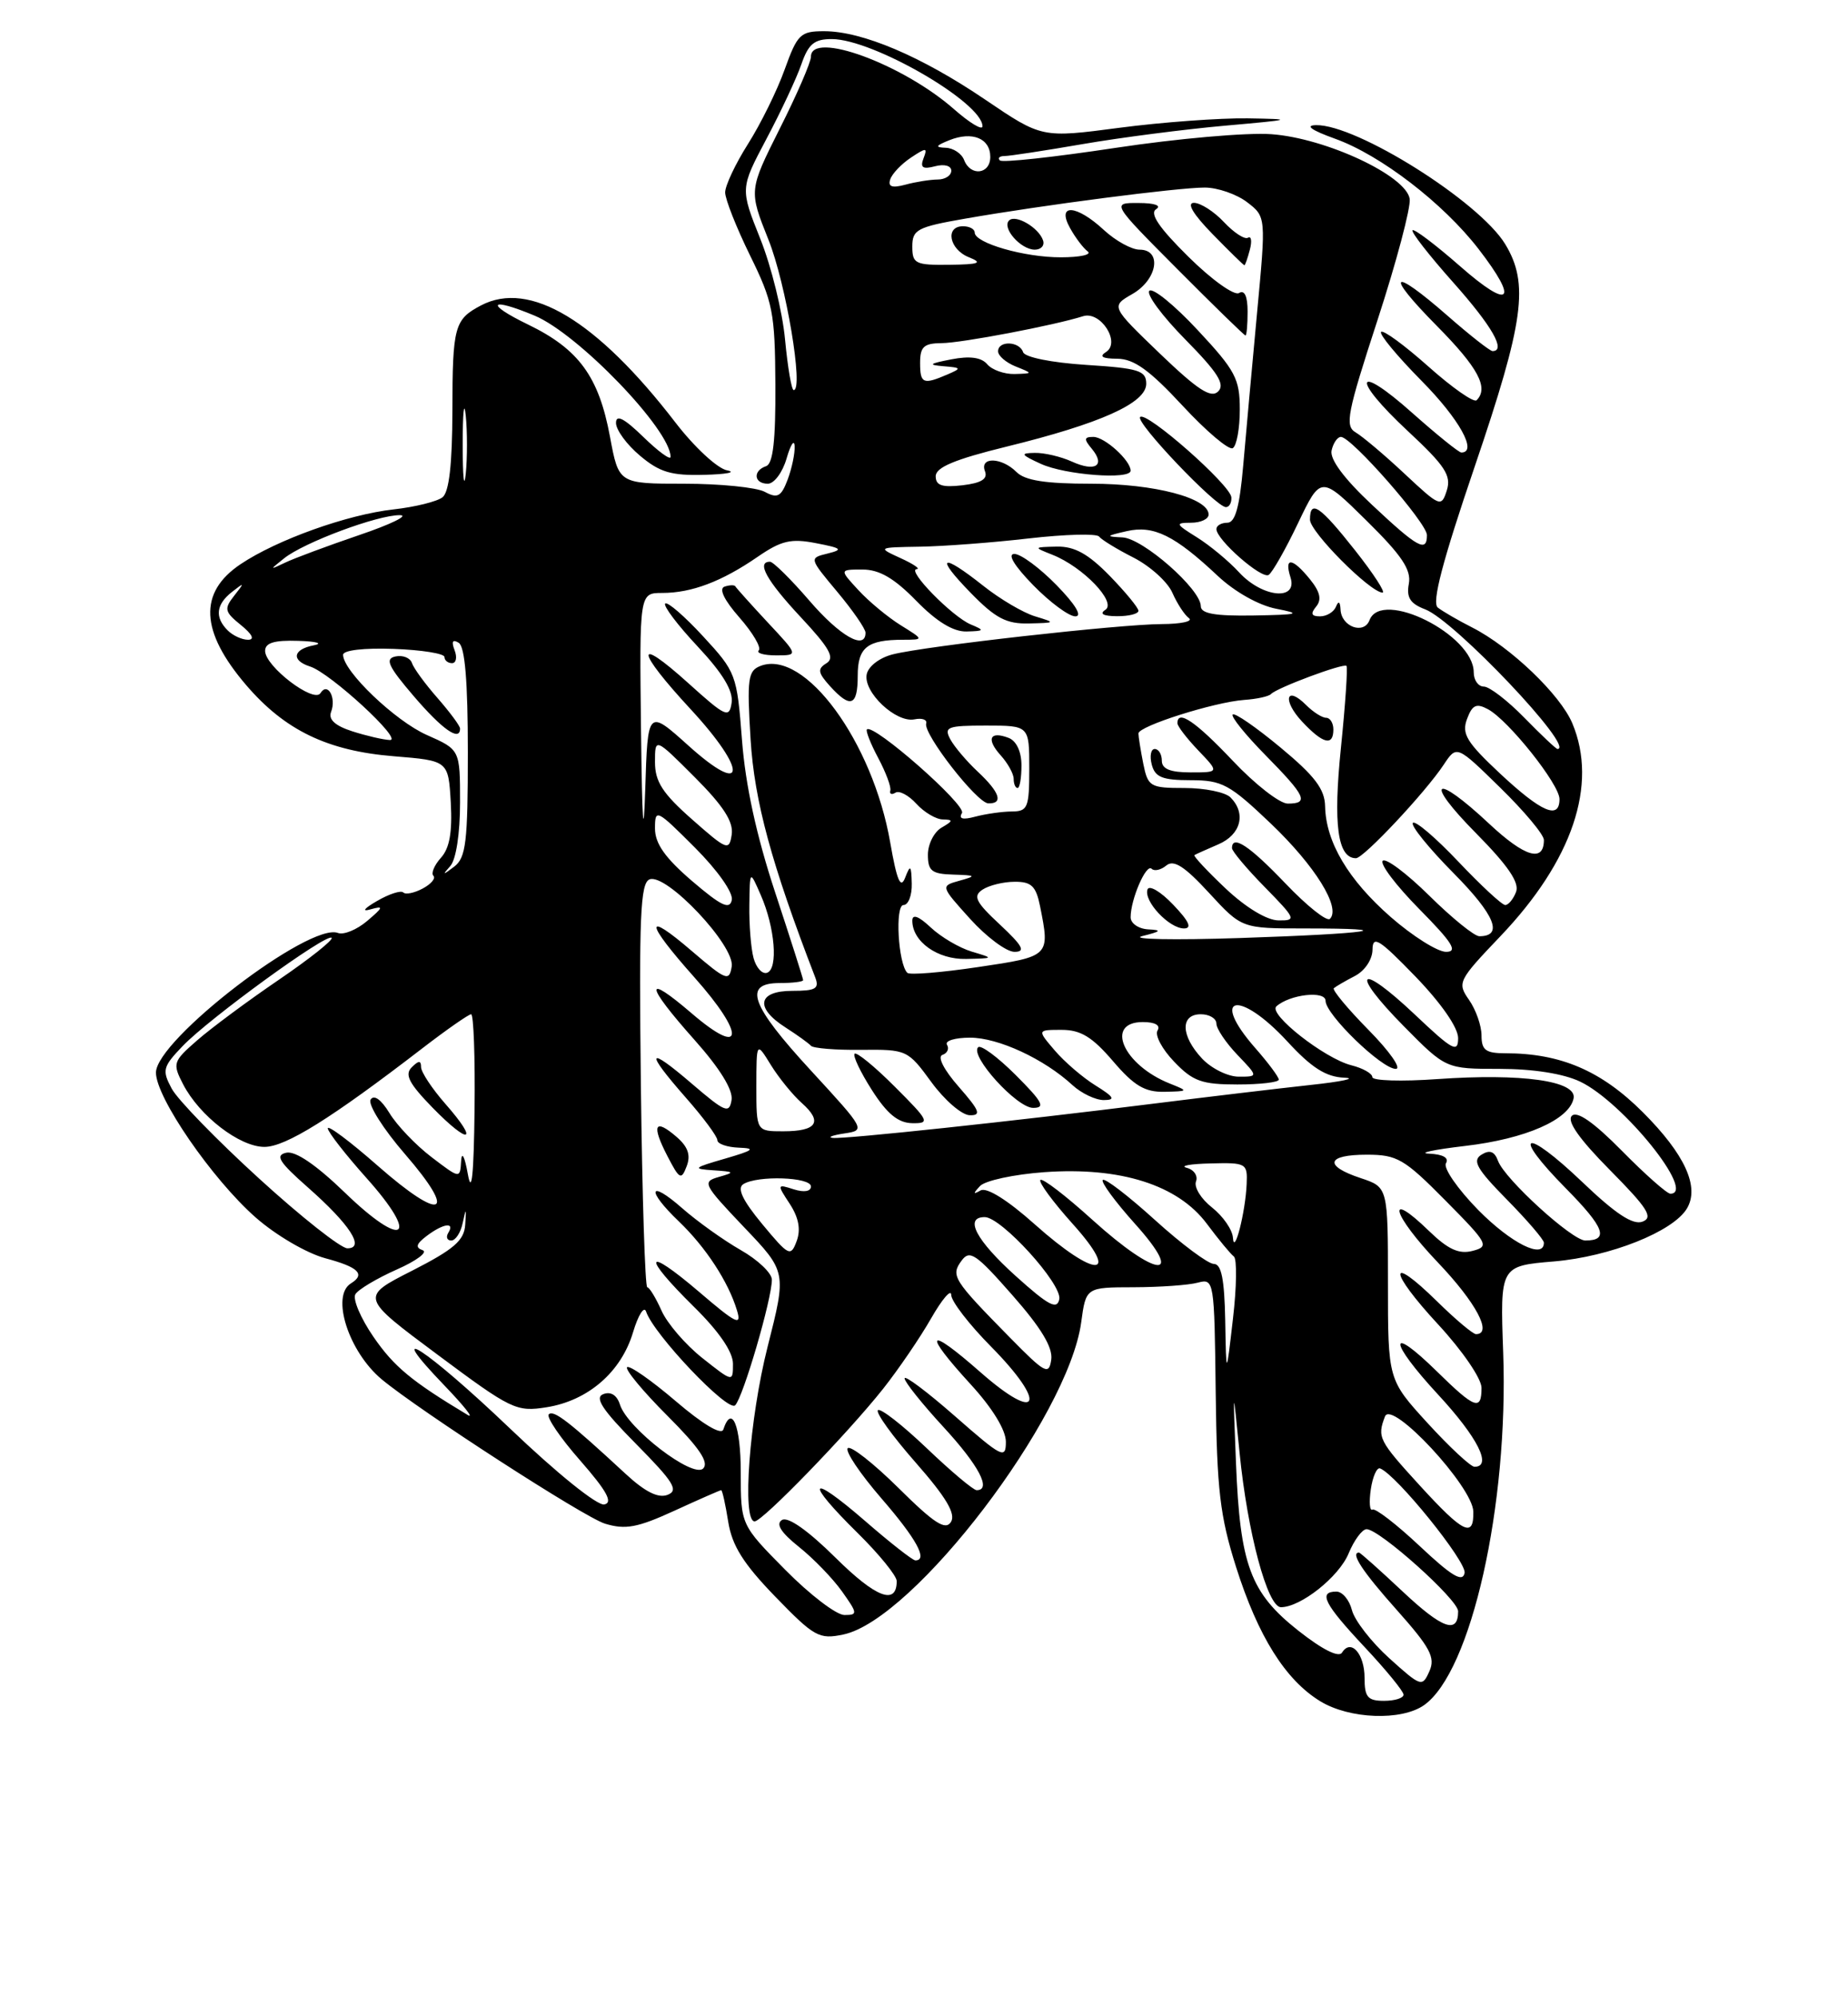 <?xml version="1.0" encoding="UTF-8" standalone="no"?>
<!DOCTYPE svg PUBLIC "-//W3C//DTD SVG 1.1//EN" "http://www.w3.org/Graphics/SVG/1.1/DTD/svg11.dtd" >
<svg xmlns="http://www.w3.org/2000/svg" xmlns:xlink="http://www.w3.org/1999/xlink" version="1.1" viewBox="0 0 237 256">
 <g >
 <path fill="currentColor"
d=" M 182.62 218.56 C 188.68 214.31 193.48 192.96 192.78 173.38 C 192.38 162.26 192.38 162.26 199.31 161.68 C 206.49 161.07 214.57 157.86 216.34 154.90 C 218.00 152.14 216.08 147.95 210.70 142.57 C 205.37 137.24 200.15 135.00 193.06 135.00 C 190.54 135.00 190.00 134.60 190.00 132.72 C 190.00 131.47 189.28 129.42 188.40 128.16 C 186.86 125.96 186.99 125.69 192.43 119.99 C 201.66 110.31 204.95 100.59 201.65 92.72 C 200.12 89.05 193.71 82.92 188.81 80.43 C 186.99 79.51 185.00 78.35 184.39 77.87 C 183.60 77.24 184.99 71.95 189.14 59.76 C 195.46 41.18 196.12 36.36 193.03 31.28 C 189.69 25.81 174.00 15.95 168.78 16.04 C 167.31 16.07 168.18 16.69 171.24 17.79 C 177.07 19.89 185.06 26.03 189.60 31.89 C 194.85 38.68 193.71 39.79 187.27 34.14 C 184.12 31.38 181.37 29.30 181.15 29.51 C 180.94 29.73 183.29 32.74 186.37 36.20 C 191.35 41.79 193.19 45.00 191.41 45.00 C 191.09 45.00 188.51 42.98 185.68 40.50 C 178.38 34.11 177.49 34.92 184.28 41.78 C 189.57 47.13 190.96 49.71 189.37 51.30 C 189.02 51.64 186.24 49.70 183.19 46.98 C 180.13 44.26 177.41 42.26 177.12 42.54 C 176.84 42.82 179.18 45.64 182.31 48.81 C 187.15 53.70 189.54 58.00 187.41 58.00 C 187.09 58.00 184.28 55.73 181.17 52.97 C 173.74 46.34 173.19 48.40 180.56 55.26 C 185.32 59.69 186.15 60.95 185.55 62.85 C 184.85 65.05 184.69 64.98 180.15 60.74 C 177.58 58.33 174.75 55.95 173.87 55.43 C 172.44 54.60 172.76 52.99 176.67 41.00 C 179.09 33.58 180.94 26.60 180.79 25.50 C 180.36 22.53 170.04 17.70 163.04 17.20 C 159.93 16.97 150.95 17.76 143.08 18.95 C 135.22 20.14 128.53 20.87 128.23 20.56 C 127.92 20.25 128.19 20.00 128.83 20.00 C 129.47 20.00 133.98 19.31 138.85 18.47 C 143.72 17.63 151.93 16.57 157.10 16.11 C 165.87 15.33 166.06 15.27 160.00 15.17 C 156.43 15.12 149.02 15.66 143.55 16.38 C 133.61 17.69 133.61 17.69 126.35 12.77 C 118.18 7.23 110.58 4.00 105.69 4.00 C 102.65 4.00 102.26 4.38 100.63 8.91 C 99.66 11.62 97.54 15.91 95.93 18.45 C 94.32 20.99 93.00 23.79 93.00 24.66 C 93.00 25.54 94.44 29.17 96.19 32.74 C 99.12 38.69 99.39 40.06 99.44 49.28 C 99.48 56.47 99.14 59.44 98.25 59.75 C 96.52 60.33 96.68 62.00 98.47 62.00 C 99.28 62.00 100.37 60.54 100.88 58.75 C 101.40 56.96 101.86 56.26 101.91 57.18 C 101.96 58.11 101.55 60.04 101.01 61.48 C 100.18 63.67 99.71 63.92 98.08 63.04 C 97.01 62.47 92.36 62.00 87.74 62.00 C 79.35 62.00 79.35 62.00 78.23 55.99 C 76.80 48.27 74.23 44.75 67.73 41.60 C 62.13 38.89 62.75 38.03 68.57 40.46 C 74.16 42.80 86.00 55.09 86.00 58.56 C 86.00 59.02 84.42 57.87 82.50 56.00 C 80.03 53.60 79.00 53.08 79.00 54.21 C 79.00 55.10 80.38 56.99 82.08 58.41 C 84.59 60.53 86.10 60.98 90.33 60.86 C 93.17 60.79 94.49 60.53 93.26 60.29 C 92.01 60.06 89.04 57.30 86.61 54.14 C 76.54 41.06 67.91 35.87 61.68 39.15 C 58.28 40.94 58.03 41.84 58.02 52.63 C 58.00 59.52 57.60 63.07 56.75 63.74 C 56.06 64.28 53.25 64.98 50.49 65.29 C 44.54 65.95 35.50 69.19 30.84 72.32 C 25.44 75.95 25.67 80.92 31.57 87.81 C 36.53 93.60 42.00 96.24 50.50 96.93 C 57.50 97.50 57.50 97.50 57.81 102.86 C 58.02 106.65 57.66 108.72 56.55 109.94 C 55.70 110.89 55.26 111.93 55.58 112.25 C 55.91 112.57 55.29 113.31 54.22 113.88 C 53.14 114.46 52.02 114.69 51.72 114.39 C 51.42 114.09 49.90 114.58 48.34 115.49 C 46.71 116.43 46.35 116.89 47.50 116.56 C 49.24 116.07 49.19 116.26 47.09 118.04 C 45.76 119.17 44.07 119.86 43.34 119.58 C 39.70 118.18 20.00 133.29 20.00 137.48 C 20.00 140.67 27.20 151.12 32.77 156.03 C 35.37 158.32 39.31 160.62 41.71 161.27 C 45.98 162.41 46.91 163.32 45.00 164.50 C 42.41 166.10 44.71 173.25 48.95 176.79 C 53.84 180.85 74.90 194.46 77.58 195.29 C 80.21 196.09 81.74 195.81 86.50 193.63 C 89.66 192.18 92.35 191.00 92.49 191.00 C 92.63 191.00 93.04 192.82 93.39 195.04 C 93.88 198.11 95.33 200.42 99.42 204.64 C 104.42 209.80 105.05 210.15 108.15 209.50 C 117.21 207.61 136.99 181.67 138.66 169.49 C 139.27 165.00 139.27 165.00 145.39 164.99 C 148.75 164.98 152.45 164.72 153.62 164.40 C 155.70 163.85 155.74 164.09 155.91 178.51 C 156.06 190.96 156.46 194.34 158.52 200.84 C 161.34 209.73 164.85 215.33 169.33 218.06 C 173.07 220.34 179.71 220.59 182.62 218.56 Z  M 175.00 215.06 C 175.00 211.96 173.24 209.99 172.11 211.82 C 171.69 212.49 169.59 211.44 166.50 209.00 C 160.35 204.15 159.03 200.60 158.51 187.50 C 158.11 177.50 158.11 177.50 158.97 186.19 C 159.98 196.41 162.55 206.00 164.28 206.00 C 166.82 205.99 171.71 202.11 172.95 199.12 C 173.66 197.40 174.70 196.00 175.26 196.00 C 176.92 196.00 187.00 205.03 187.00 206.52 C 187.00 209.49 184.98 208.77 179.89 203.99 C 176.97 201.25 174.45 199.00 174.29 199.00 C 173.14 199.00 174.72 201.41 179.13 206.35 C 183.43 211.18 184.11 212.45 183.31 214.22 C 182.40 216.26 182.24 216.21 178.17 212.54 C 175.86 210.45 173.71 207.68 173.38 206.37 C 173.05 205.07 172.16 204.00 171.39 204.00 C 169.02 204.00 169.82 205.58 175.00 211.10 C 177.75 214.03 180.00 216.78 180.00 217.21 C 180.00 217.65 178.88 218.00 177.50 218.00 C 175.40 218.00 175.00 217.53 175.00 215.06 Z  M 100.72 201.22 C 95.00 195.44 95.00 195.44 95.00 188.72 C 95.00 182.71 93.86 179.92 92.76 183.23 C 92.51 183.97 90.12 182.55 86.65 179.58 C 83.52 176.91 80.71 174.95 80.42 175.24 C 80.14 175.53 82.46 178.33 85.58 181.45 C 89.68 185.55 90.96 187.44 90.18 188.22 C 88.87 189.53 80.48 183.09 79.51 180.04 C 79.12 178.81 78.33 178.32 77.37 178.69 C 76.21 179.13 77.24 180.70 81.60 185.10 C 86.41 189.97 87.07 191.03 85.61 191.60 C 84.40 192.06 82.71 191.21 80.18 188.86 C 72.98 182.20 71.00 180.67 70.38 181.28 C 70.04 181.62 71.85 184.29 74.41 187.20 C 77.83 191.11 78.64 192.59 77.50 192.83 C 76.61 193.02 71.42 188.84 65.39 183.08 C 54.77 172.94 48.74 169.00 57.04 177.63 C 59.49 180.18 60.83 181.86 60.00 181.37 C 52.78 177.04 50.54 175.18 47.91 171.37 C 46.25 168.96 45.20 166.49 45.58 165.88 C 45.95 165.27 48.34 163.85 50.88 162.72 C 53.42 161.60 54.91 160.48 54.20 160.24 C 53.24 159.91 53.37 159.44 54.70 158.43 C 56.82 156.82 58.38 156.58 57.50 158.00 C 57.16 158.55 57.33 159.00 57.87 159.00 C 58.42 159.00 59.08 157.99 59.34 156.75 C 59.77 154.76 59.81 154.79 59.66 156.99 C 59.53 159.00 58.20 160.14 52.85 162.87 C 46.19 166.25 46.19 166.25 56.11 173.63 C 65.59 180.69 66.22 180.99 70.11 180.37 C 75.43 179.52 79.66 175.85 81.18 170.78 C 81.85 168.54 82.61 167.34 82.86 168.11 C 83.82 171.01 93.35 181.05 94.28 180.12 C 95.31 179.09 99.00 166.46 98.99 164.02 C 98.99 163.18 97.19 161.47 94.99 160.22 C 92.80 158.97 89.43 156.56 87.50 154.87 C 83.19 151.08 82.83 152.51 87.07 156.56 C 90.50 159.85 93.40 164.27 94.51 167.94 C 95.15 170.02 94.44 169.68 89.63 165.56 C 82.65 159.61 82.25 160.85 89.00 167.50 C 92.21 170.66 94.00 173.27 94.00 174.80 C 94.00 177.17 94.00 177.17 90.07 174.06 C 87.91 172.35 85.55 169.61 84.83 167.97 C 84.10 166.34 83.28 165.00 83.01 164.99 C 82.73 164.99 82.36 153.35 82.19 139.12 C 81.94 117.45 82.12 113.17 83.31 112.71 C 85.46 111.89 94.26 121.21 93.84 123.87 C 93.53 125.83 93.14 125.68 88.75 121.92 C 82.55 116.60 82.70 118.14 89.07 125.29 C 95.62 132.64 95.41 135.63 88.75 129.92 C 82.55 124.60 82.70 126.14 89.07 133.29 C 92.32 136.94 94.03 139.70 93.82 140.99 C 93.53 142.78 93.00 142.56 88.75 138.92 C 82.95 133.94 82.65 134.66 88.00 140.74 C 90.20 143.24 92.00 145.67 92.00 146.14 C 92.00 146.61 93.24 147.04 94.75 147.10 C 96.98 147.18 96.65 147.44 93.00 148.50 C 88.88 149.69 88.75 149.82 91.50 150.00 C 94.21 150.18 94.28 150.26 92.20 150.85 C 90.02 151.47 90.17 151.77 95.39 157.26 C 100.88 163.01 100.88 163.01 98.44 172.63 C 96.11 181.82 95.13 195.00 96.78 195.00 C 97.79 195.00 108.66 183.79 113.26 178.00 C 115.22 175.52 117.99 171.47 119.40 169.00 C 120.82 166.52 121.98 165.16 121.99 165.97 C 121.99 166.78 124.29 169.76 127.10 172.60 C 134.37 179.96 133.32 182.54 125.75 175.89 C 118.88 169.85 118.25 170.63 124.50 177.45 C 127.27 180.47 129.00 183.29 129.00 184.80 C 129.00 187.06 128.51 186.81 122.50 181.54 C 118.92 178.40 116.00 176.21 116.01 176.67 C 116.01 177.12 118.26 179.94 121.01 182.92 C 125.55 187.85 127.20 191.00 125.25 191.00 C 124.83 191.00 121.94 188.57 118.82 185.59 C 115.70 182.62 112.90 180.44 112.59 180.75 C 112.28 181.06 114.46 184.08 117.44 187.47 C 121.35 191.92 122.60 194.03 121.96 195.07 C 121.26 196.19 119.82 195.27 115.23 190.72 C 112.02 187.55 109.09 185.25 108.72 185.62 C 108.35 185.98 110.29 188.87 113.02 192.03 C 117.53 197.23 119.05 200.00 117.39 200.00 C 117.05 200.00 114.12 197.71 110.89 194.90 C 103.70 188.68 103.12 189.73 110.00 196.50 C 112.75 199.21 115.00 201.98 115.00 202.65 C 115.00 205.80 112.34 204.79 107.15 199.65 C 103.63 196.17 101.05 194.35 100.29 194.82 C 99.46 195.33 100.14 196.41 102.45 198.26 C 104.31 199.74 106.80 202.31 107.98 203.97 C 110.00 206.81 110.02 207.00 108.29 207.00 C 107.27 207.00 103.86 204.40 100.72 201.22 Z  M 86.77 145.72 C 83.96 143.29 83.52 144.17 85.58 148.15 C 87.14 151.17 87.37 151.30 88.06 149.49 C 88.61 148.07 88.24 146.99 86.77 145.72 Z  M 182.08 198.17 C 179.11 195.38 176.37 193.27 176.02 193.49 C 175.66 193.71 175.56 192.55 175.80 190.90 C 176.04 189.26 176.58 188.05 176.99 188.21 C 179.10 189.03 188.11 200.18 187.83 201.61 C 187.58 202.86 186.19 202.03 182.08 198.17 Z  M 182.10 190.42 C 176.80 184.62 176.60 184.22 177.62 181.55 C 178.46 179.35 188.89 190.57 188.95 193.75 C 189.02 197.17 187.67 196.51 182.10 190.42 Z  M 183.10 182.42 C 178.00 176.84 178.00 176.84 178.00 164.50 C 178.00 152.16 178.00 152.16 174.50 151.00 C 169.73 149.42 170.10 148.00 175.28 148.00 C 179.18 148.00 180.09 148.53 185.36 153.86 C 190.85 159.40 191.04 159.76 188.85 160.33 C 187.11 160.78 185.72 160.15 183.28 157.79 C 177.60 152.28 178.53 155.65 184.38 161.79 C 189.31 166.96 191.46 171.00 189.29 171.00 C 188.90 171.00 186.66 169.12 184.31 166.81 C 177.94 160.56 178.05 162.86 184.45 169.77 C 187.55 173.12 190.00 176.70 190.00 177.88 C 190.00 180.87 189.15 180.56 184.31 175.81 C 177.94 169.56 178.05 171.86 184.45 178.77 C 189.51 184.24 191.41 188.00 189.10 188.00 C 188.61 188.00 185.91 185.49 183.10 182.42 Z  M 129.50 171.42 C 122.22 164.02 121.90 163.51 123.32 161.58 C 124.36 160.15 125.17 160.70 129.82 165.99 C 133.51 170.17 135.04 172.71 134.82 174.26 C 134.53 176.30 134.04 176.04 129.50 171.42 Z  M 157.13 169.25 C 157.03 163.95 156.64 162.00 155.67 162.00 C 154.94 162.00 151.54 159.47 148.13 156.38 C 144.71 153.28 141.70 150.97 141.43 151.24 C 141.16 151.50 143.02 154.03 145.56 156.86 C 152.12 164.15 148.35 163.81 140.13 156.38 C 136.71 153.28 133.70 150.97 133.43 151.24 C 133.16 151.50 135.02 154.03 137.56 156.86 C 143.86 163.86 140.54 163.91 132.71 156.93 C 129.23 153.82 126.54 152.14 125.76 152.58 C 124.79 153.13 124.77 153.00 125.68 152.02 C 126.33 151.32 130.04 150.52 133.93 150.24 C 143.70 149.54 151.06 151.88 154.77 156.85 C 156.27 158.86 157.83 160.75 158.24 161.05 C 158.65 161.36 158.60 164.96 158.12 169.05 C 157.26 176.50 157.26 176.50 157.13 169.25 Z  M 130.25 163.54 C 125.18 158.97 123.61 156.00 126.29 156.00 C 128.42 156.00 136.23 164.59 135.85 166.52 C 135.57 167.92 134.47 167.34 130.25 163.54 Z  M 97.75 156.89 C 95.24 153.86 94.50 152.31 95.32 151.78 C 97.13 150.63 104.00 150.86 104.00 152.07 C 104.00 152.71 103.13 152.86 101.80 152.44 C 99.65 151.75 99.63 151.79 101.29 154.31 C 102.43 156.07 102.72 157.59 102.17 159.07 C 101.41 161.12 101.17 161.01 97.75 156.89 Z  M 33.21 151.04 C 27.81 146.12 22.77 140.94 22.02 139.53 C 20.76 137.18 20.87 136.74 23.43 134.07 C 26.85 130.51 41.91 119.57 42.53 120.20 C 42.78 120.45 39.74 122.87 35.76 125.58 C 31.79 128.28 27.07 131.78 25.29 133.34 C 22.18 136.05 22.10 136.29 23.48 138.97 C 25.59 143.04 30.73 147.00 33.91 147.00 C 36.63 147.00 42.46 143.37 54.17 134.36 C 57.29 131.96 60.11 130.00 60.42 130.00 C 60.74 130.00 60.94 135.51 60.86 142.25 C 60.76 150.62 60.49 153.23 60.00 150.50 C 59.60 148.24 59.22 147.50 59.14 148.80 C 59.00 151.10 59.00 151.10 55.34 148.31 C 53.32 146.77 50.90 144.24 49.95 142.67 C 48.88 140.92 47.96 140.26 47.53 140.94 C 47.16 141.55 49.15 144.71 51.96 147.95 C 58.76 155.80 56.72 156.68 48.48 149.45 C 44.92 146.32 42.02 144.15 42.04 144.63 C 42.07 145.11 44.30 147.97 47.00 150.99 C 53.93 158.73 51.80 160.18 44.24 152.87 C 40.51 149.27 37.87 147.48 36.70 147.75 C 35.25 148.08 35.79 148.94 39.47 152.18 C 44.86 156.93 46.86 160.00 44.55 160.00 C 43.72 160.00 38.61 155.97 33.21 151.04 Z  M 57.13 141.50 C 55.41 139.54 54.00 137.41 54.00 136.77 C 54.00 135.90 53.69 135.91 52.80 136.80 C 51.86 137.74 52.46 138.88 55.48 141.98 C 60.22 146.83 61.49 146.46 57.13 141.50 Z  M 158.12 158.64 C 158.05 157.62 156.85 155.88 155.44 154.77 C 154.03 153.67 153.11 152.17 153.38 151.44 C 153.66 150.72 153.13 149.92 152.19 149.68 C 151.26 149.43 152.64 149.18 155.25 149.12 C 159.82 149.00 160.00 149.10 159.88 151.75 C 159.73 155.37 158.27 161.06 158.12 158.64 Z  M 189.59 155.10 C 186.94 152.40 185.07 149.70 185.44 149.10 C 185.86 148.41 185.07 147.95 183.31 147.87 C 181.76 147.80 183.82 147.36 187.88 146.88 C 195.64 145.98 201.28 143.51 201.81 140.77 C 202.23 138.54 195.17 137.55 184.34 138.31 C 179.75 138.64 176.00 138.52 176.00 138.06 C 176.00 137.60 174.79 136.91 173.31 136.54 C 169.89 135.68 162.60 129.97 163.69 128.99 C 165.40 127.45 170.00 126.93 170.00 128.28 C 170.00 130.03 177.20 137.00 179.00 137.00 C 179.79 137.00 178.22 134.76 175.52 132.02 C 172.83 129.29 170.82 126.87 171.06 126.66 C 171.30 126.45 172.51 125.74 173.75 125.10 C 175.04 124.43 176.01 122.98 176.02 121.71 C 176.04 119.84 176.88 120.37 181.52 125.16 C 184.83 128.59 187.00 131.71 187.00 133.06 C 187.00 135.01 186.29 134.62 181.44 130.03 C 174.19 123.18 173.01 124.42 180.02 131.52 C 185.43 137.00 185.43 137.00 192.31 137.00 C 196.61 137.00 200.49 137.61 202.64 138.63 C 208.13 141.24 217.61 153.00 214.22 153.00 C 213.78 153.00 210.99 150.53 208.01 147.51 C 204.39 143.84 202.25 142.35 201.58 143.02 C 200.91 143.69 202.54 146.00 206.47 149.97 C 211.32 154.87 212.06 156.04 210.65 156.58 C 209.42 157.05 207.21 155.60 202.92 151.50 C 195.46 144.39 193.68 145.09 200.83 152.33 C 205.78 157.34 206.39 159.00 203.31 159.00 C 201.62 159.00 192.98 151.13 192.12 148.80 C 191.67 147.57 191.06 147.34 189.99 148.00 C 188.78 148.76 189.38 149.82 193.25 153.75 C 195.86 156.40 198.00 158.89 198.00 159.28 C 198.00 161.46 193.81 159.37 189.59 155.10 Z  M 108.27 145.28 C 111.02 144.87 110.99 144.81 104.02 137.24 C 96.23 128.79 95.24 126.00 100.00 126.00 C 101.65 126.00 103.00 125.83 103.00 125.63 C 103.00 125.42 101.38 120.36 99.41 114.38 C 97.01 107.11 95.60 100.64 95.16 94.87 C 94.51 86.44 94.40 86.14 90.16 81.55 C 87.77 78.96 85.59 77.08 85.31 77.36 C 85.03 77.64 86.90 80.12 89.48 82.87 C 92.70 86.31 94.05 88.56 93.83 90.07 C 93.53 92.10 93.08 91.90 88.25 87.54 C 81.34 81.32 81.53 83.30 88.58 90.91 C 95.93 98.85 95.71 102.25 88.29 95.57 C 83.07 90.88 83.07 90.88 82.75 101.19 C 82.53 108.03 82.35 105.53 82.21 93.75 C 82.00 76.00 82.00 76.00 84.93 76.00 C 88.69 76.00 92.56 74.54 97.15 71.38 C 100.19 69.29 101.43 68.99 104.65 69.62 C 107.98 70.26 108.18 70.44 106.13 70.95 C 103.76 71.53 103.76 71.53 107.38 75.86 C 109.37 78.24 111.00 80.60 111.00 81.09 C 111.00 83.41 107.72 81.54 103.81 77.00 C 101.44 74.25 99.16 72.00 98.75 72.00 C 96.97 72.00 98.32 74.42 102.70 79.11 C 106.39 83.06 107.10 84.32 105.99 85.01 C 104.81 85.73 104.89 86.22 106.44 87.94 C 109.08 90.85 110.00 90.51 110.00 86.61 C 110.00 82.97 111.23 82.00 115.83 82.00 C 118.50 81.99 118.50 81.99 115.50 80.13 C 113.85 79.10 111.41 77.08 110.08 75.63 C 107.65 73.00 107.65 73.00 110.62 73.00 C 112.77 73.00 114.68 74.11 117.50 77.00 C 120.12 79.68 122.25 80.98 123.95 80.94 C 126.26 80.88 126.31 80.79 124.50 80.04 C 122.12 79.05 116.22 73.02 117.56 72.95 C 118.08 72.93 117.15 72.29 115.50 71.54 C 112.51 70.17 112.52 70.16 118.00 70.07 C 121.03 70.02 127.30 69.55 131.95 69.01 C 136.60 68.48 140.65 68.37 140.95 68.77 C 141.25 69.17 143.24 70.39 145.37 71.47 C 147.50 72.56 149.74 74.58 150.35 75.97 C 150.96 77.36 151.92 78.83 152.48 79.23 C 153.04 79.64 151.47 79.98 149.00 79.99 C 143.57 80.01 118.71 82.80 114.50 83.87 C 112.79 84.30 111.35 85.41 111.15 86.44 C 110.71 88.73 114.91 92.68 117.28 92.20 C 118.25 92.00 118.93 92.24 118.78 92.73 C 118.37 94.04 125.29 102.93 126.75 102.97 C 128.71 103.02 128.23 101.56 125.41 98.92 C 123.98 97.59 122.39 95.71 121.87 94.75 C 121.03 93.18 121.50 93.00 126.46 93.00 C 132.00 93.00 132.00 93.00 132.00 98.50 C 132.00 103.53 131.81 104.00 129.75 104.01 C 128.51 104.02 126.42 104.32 125.09 104.67 C 123.46 105.11 122.91 104.96 123.37 104.21 C 123.99 103.21 112.00 92.68 111.18 93.49 C 111.00 93.67 111.65 95.32 112.63 97.16 C 113.61 99.00 114.31 100.87 114.18 101.32 C 114.05 101.78 114.35 101.90 114.84 101.60 C 115.33 101.29 116.54 101.94 117.52 103.02 C 118.51 104.11 120.03 105.01 120.90 105.03 C 122.27 105.06 122.25 105.21 120.75 106.08 C 119.79 106.64 119.00 108.20 119.00 109.55 C 119.00 111.63 119.49 112.02 122.25 112.10 C 125.19 112.19 125.26 112.27 123.06 112.88 C 120.61 113.56 120.61 113.56 124.42 117.78 C 126.52 120.10 129.07 122.00 130.10 122.00 C 131.57 122.00 131.17 121.25 128.24 118.51 C 125.12 115.61 124.75 114.86 126.00 114.03 C 126.83 113.48 128.68 113.02 130.12 113.02 C 132.27 113.00 132.86 113.57 133.38 116.13 C 134.67 122.59 134.68 122.58 125.45 123.95 C 120.74 124.65 116.65 124.99 116.36 124.69 C 115.18 123.52 114.76 116.00 115.87 116.00 C 116.49 116.00 116.97 114.76 116.93 113.25 C 116.87 110.87 116.75 110.77 116.08 112.50 C 115.50 113.99 115.02 112.87 114.17 108.00 C 111.93 95.07 103.20 83.18 97.54 85.35 C 95.92 85.97 95.78 86.97 96.26 94.77 C 96.75 102.70 98.94 110.74 104.54 125.25 C 105.11 126.72 104.63 127.00 101.61 127.00 C 97.17 127.00 96.77 129.17 100.75 131.70 C 102.26 132.67 103.72 133.72 104.00 134.04 C 104.28 134.36 107.17 134.60 110.44 134.56 C 116.29 134.50 116.43 134.57 119.44 138.69 C 121.12 140.99 123.33 142.91 124.35 142.94 C 125.89 142.99 125.65 142.37 122.96 139.30 C 121.05 137.13 120.19 135.44 120.86 135.21 C 121.49 135.00 121.76 134.42 121.45 133.91 C 121.14 133.41 122.47 133.00 124.41 133.00 C 128.03 133.00 133.90 135.72 137.56 139.10 C 138.70 140.14 140.50 141.00 141.56 141.00 C 143.10 140.99 142.88 140.61 140.50 139.13 C 138.85 138.11 136.49 136.08 135.26 134.63 C 133.01 132.00 133.01 132.00 136.16 132.00 C 138.60 132.00 140.08 132.91 142.73 136.00 C 145.43 139.16 146.82 139.99 149.33 139.94 C 152.44 139.87 152.45 139.85 150.02 138.88 C 144.05 136.50 141.64 131.00 146.56 131.00 C 148.14 131.00 148.86 131.41 148.45 132.08 C 148.08 132.68 149.04 134.48 150.58 136.08 C 152.98 138.59 154.12 139.00 158.69 139.00 C 161.61 139.00 164.00 138.72 164.00 138.38 C 164.00 138.04 162.65 136.23 161.00 134.35 C 155.05 127.57 158.90 126.77 165.11 133.50 C 168.20 136.86 170.05 138.03 172.38 138.13 C 174.09 138.20 172.12 138.63 168.00 139.07 C 163.88 139.52 154.88 140.59 148.00 141.45 C 129.91 143.72 108.30 146.02 106.80 145.85 C 106.08 145.77 106.75 145.51 108.27 145.28 Z  M 114.77 139.30 C 112.19 136.71 109.86 134.81 109.60 135.06 C 109.35 135.32 110.35 137.42 111.82 139.72 C 113.77 142.77 115.18 143.93 116.99 143.96 C 119.31 144.00 119.17 143.69 114.77 139.30 Z  M 130.27 137.80 C 127.96 135.49 125.78 133.88 125.44 134.23 C 124.34 135.32 130.40 142.00 132.49 142.00 C 134.11 142.00 133.72 141.25 130.27 137.80 Z  M 124.62 121.97 C 123.03 121.49 120.67 120.10 119.37 118.88 C 117.82 117.42 117.00 117.12 117.00 118.00 C 117.00 120.69 120.24 123.00 123.90 122.91 C 127.50 122.83 127.50 122.83 124.62 121.97 Z  M 131.00 98.11 C 131.00 96.35 130.36 94.97 129.36 94.58 C 126.93 93.65 126.45 94.73 128.34 96.82 C 129.25 97.83 130.00 99.18 130.00 99.83 C 130.00 100.47 130.22 101.00 130.50 101.00 C 130.78 101.00 131.00 99.70 131.00 98.11 Z  M 98.45 79.77 C 96.28 77.44 94.42 75.36 94.31 75.16 C 94.21 74.96 93.58 74.97 92.92 75.19 C 92.16 75.45 92.87 76.92 94.83 79.15 C 96.55 81.11 97.66 83.00 97.31 83.36 C 96.96 83.71 97.96 84.00 99.54 84.00 C 102.41 84.00 102.41 84.00 98.45 79.77 Z  M 132.75 79.00 C 131.24 78.55 128.25 76.79 126.11 75.09 C 120.67 70.78 119.85 71.24 124.50 76.00 C 127.67 79.25 129.07 79.98 131.95 79.91 C 135.40 79.83 135.42 79.81 132.75 79.00 Z  M 135.50 75.00 C 133.35 72.80 130.92 71.00 130.09 71.00 C 129.16 71.00 130.07 72.51 132.50 75.00 C 134.65 77.20 137.08 79.00 137.91 79.00 C 138.84 79.00 137.93 77.49 135.50 75.00 Z  M 146.00 78.29 C 146.00 77.90 144.33 75.88 142.30 73.79 C 139.55 70.98 137.80 70.02 135.55 70.06 C 132.51 70.13 132.51 70.13 135.00 71.12 C 138.92 72.68 143.26 77.22 141.75 78.17 C 140.96 78.68 141.50 78.97 143.25 78.98 C 144.76 78.99 146.00 78.68 146.00 78.29 Z  M 97.00 139.25 C 97.01 133.50 97.01 133.50 98.86 136.50 C 99.88 138.15 101.67 140.35 102.83 141.38 C 105.56 143.80 104.76 145.00 100.44 145.00 C 97.00 145.00 97.00 145.00 97.00 139.25 Z  M 154.17 135.69 C 151.42 132.76 151.34 130.00 154.00 130.00 C 155.10 130.00 156.00 130.54 156.00 131.20 C 156.00 131.85 157.21 133.65 158.69 135.20 C 161.37 138.00 161.37 138.00 158.86 138.00 C 157.48 138.00 155.37 136.96 154.17 135.69 Z  M 96.64 122.79 C 96.30 121.53 96.06 118.47 96.10 116.00 C 96.16 111.50 96.16 111.50 97.57 114.73 C 99.39 118.88 99.82 124.17 98.38 124.68 C 97.76 124.90 96.98 124.05 96.64 122.79 Z  M 178.36 117.54 C 172.90 112.76 170.04 107.93 169.94 103.35 C 169.90 101.14 168.61 99.45 164.22 95.81 C 161.10 93.22 158.35 91.32 158.09 91.58 C 157.83 91.84 159.73 94.19 162.31 96.81 C 167.47 102.05 167.91 103.00 165.15 103.00 C 164.12 103.00 160.95 100.53 158.09 97.50 C 153.33 92.47 151.00 90.89 151.00 92.70 C 151.00 93.08 152.21 94.65 153.69 96.20 C 156.37 99.00 156.37 99.00 152.69 99.00 C 150.08 99.00 149.00 98.56 149.00 97.50 C 149.00 96.67 148.59 96.00 148.09 96.00 C 147.60 96.00 147.42 96.90 147.71 98.00 C 148.13 99.62 149.07 100.00 152.69 100.00 C 156.73 100.00 157.69 100.52 162.98 105.56 C 168.66 110.98 171.99 116.34 170.56 117.77 C 170.17 118.16 167.61 116.12 164.86 113.24 C 160.25 108.41 158.00 106.92 158.00 108.71 C 158.00 109.10 159.89 111.35 162.21 113.71 C 166.20 117.78 166.29 118.00 163.96 117.97 C 162.48 117.96 159.78 116.33 157.18 113.88 C 154.81 111.64 153.01 109.71 153.18 109.60 C 153.36 109.49 154.74 108.87 156.25 108.22 C 159.15 106.98 159.85 104.25 157.80 102.20 C 157.14 101.54 154.50 101.00 151.92 101.00 C 147.49 101.00 147.22 100.84 146.62 97.88 C 146.28 96.16 146.00 94.42 146.00 94.01 C 146.00 93.07 155.72 89.99 159.57 89.71 C 161.18 89.60 162.72 89.26 163.00 88.96 C 163.74 88.16 172.30 84.97 172.68 85.35 C 172.86 85.53 172.54 90.25 171.97 95.84 C 170.96 105.69 171.54 110.00 173.90 110.00 C 174.88 110.00 182.80 101.57 185.16 98.00 C 186.82 95.50 186.82 95.50 192.41 100.97 C 195.48 103.97 198.00 106.98 198.00 107.66 C 198.00 110.58 195.56 109.86 190.99 105.59 C 183.89 98.94 182.52 99.95 189.32 106.82 C 193.39 110.94 194.89 113.13 194.43 114.32 C 194.08 115.24 193.45 116.00 193.04 116.00 C 192.63 116.00 189.93 113.50 187.03 110.44 C 184.14 107.39 181.52 105.15 181.20 105.47 C 180.88 105.79 183.23 108.70 186.43 111.93 C 191.73 117.28 192.84 120.00 189.72 120.00 C 189.08 120.00 186.20 117.66 183.31 114.81 C 180.41 111.95 177.73 109.94 177.33 110.33 C 176.94 110.73 179.05 113.51 182.02 116.52 C 186.28 120.83 187.01 122.00 185.45 122.00 C 184.36 122.00 181.17 119.99 178.36 117.54 Z  M 171.00 93.50 C 171.00 92.67 170.58 92.00 170.07 92.00 C 169.56 92.00 168.41 91.27 167.52 90.38 C 164.92 87.77 164.43 89.76 167.00 92.50 C 169.67 95.35 171.00 95.68 171.00 93.50 Z  M 146.50 119.98 C 148.91 119.38 149.06 119.21 147.25 119.12 C 146.01 119.05 145.00 118.35 145.00 117.57 C 145.00 115.27 146.99 110.66 147.69 111.35 C 148.03 111.70 148.89 111.51 149.58 110.93 C 150.53 110.15 151.92 111.04 155.05 114.44 C 159.25 119.00 159.25 119.00 167.29 119.00 C 180.33 119.00 175.72 119.68 159.00 120.23 C 150.47 120.51 144.85 120.40 146.50 119.98 Z  M 150.45 115.95 C 148.85 114.27 147.37 113.40 147.16 114.01 C 146.66 115.51 149.94 119.00 151.84 119.00 C 152.91 119.00 152.50 118.09 150.45 115.95 Z  M 88.75 112.92 C 85.29 109.95 84.00 108.12 84.00 106.18 C 84.00 103.62 84.19 103.71 89.10 108.62 C 92.04 111.56 94.05 114.42 93.85 115.36 C 93.58 116.64 92.48 116.11 88.75 112.92 Z  M 57.75 111.00 C 58.49 110.17 59.00 106.84 59.00 102.85 C 59.00 96.09 59.00 96.09 54.75 94.21 C 50.68 92.41 44.00 86.02 44.00 83.93 C 44.00 83.34 46.68 83.03 50.50 83.17 C 54.08 83.30 57.00 83.77 57.00 84.21 C 57.00 84.64 57.44 85.00 57.97 85.00 C 58.50 85.00 58.65 84.25 58.30 83.34 C 57.87 82.22 58.04 81.91 58.83 82.39 C 59.63 82.89 60.00 87.35 60.00 96.44 C 60.00 107.95 59.76 109.93 58.25 111.08 C 56.76 112.21 56.69 112.19 57.75 111.00 Z  M 59.00 93.38 C 59.00 93.04 57.70 91.29 56.12 89.48 C 54.53 87.67 53.05 85.65 52.83 84.98 C 52.61 84.32 51.66 83.94 50.72 84.14 C 49.33 84.43 49.77 85.39 53.08 89.25 C 56.74 93.52 59.00 95.10 59.00 93.38 Z  M 88.75 105.02 C 84.97 101.69 84.00 100.18 84.00 97.68 C 84.00 94.52 84.00 94.52 89.09 99.61 C 92.77 103.29 94.08 105.33 93.84 106.96 C 93.52 109.09 93.25 108.99 88.75 105.02 Z  M 192.40 99.17 C 188.09 95.14 187.43 94.06 188.14 92.16 C 188.81 90.35 189.33 90.10 190.82 90.90 C 193.45 92.31 200.00 100.53 200.00 102.42 C 200.00 105.10 197.71 104.12 192.40 99.17 Z  M 195.50 92.00 C 193.35 89.80 191.01 88.00 190.30 88.00 C 189.58 88.00 189.00 87.18 189.00 86.17 C 189.00 81.37 177.19 75.45 175.64 79.48 C 174.92 81.38 172.03 80.34 171.92 78.14 C 171.87 77.11 171.66 76.96 171.34 77.75 C 171.06 78.44 170.14 79.00 169.29 79.00 C 168.18 79.00 168.04 78.66 168.79 77.75 C 169.53 76.86 169.30 75.85 168.00 74.25 C 165.74 71.46 164.66 71.36 165.50 74.00 C 166.47 77.05 161.91 76.61 158.92 73.37 C 157.59 71.92 155.15 69.90 153.50 68.87 C 150.75 67.16 150.68 67.01 152.75 67.00 C 153.99 67.00 155.00 66.53 155.00 65.95 C 155.00 63.83 148.03 62.00 139.96 62.00 C 134.09 62.00 131.44 61.59 130.36 60.50 C 128.45 58.59 125.60 58.52 126.32 60.40 C 126.70 61.39 125.86 61.91 123.43 62.20 C 120.82 62.50 120.00 62.23 120.00 61.04 C 120.00 59.90 122.47 58.87 129.07 57.25 C 141.14 54.29 147.00 51.66 147.00 49.19 C 147.00 47.50 146.06 47.20 139.30 46.77 C 134.84 46.48 131.43 45.79 131.21 45.14 C 130.74 43.72 128.00 43.63 128.00 45.03 C 128.00 45.60 129.01 46.47 130.25 46.97 C 132.50 47.87 132.50 47.87 130.11 47.94 C 128.80 47.97 127.22 47.41 126.61 46.69 C 125.86 45.80 124.37 45.60 122.00 46.06 C 119.16 46.61 118.97 46.77 121.00 46.94 C 123.31 47.13 123.35 47.20 121.50 48.00 C 118.38 49.34 118.00 49.17 118.00 46.50 C 118.00 44.44 118.49 44.00 120.75 43.98 C 123.31 43.97 135.21 41.70 138.90 40.53 C 141.15 39.82 143.77 43.90 141.84 45.12 C 140.92 45.70 141.37 45.97 143.30 45.98 C 145.43 46.00 147.43 47.44 151.66 52.00 C 154.71 55.29 157.61 57.74 158.10 57.44 C 158.60 57.13 159.00 54.90 159.00 52.49 C 159.00 48.55 158.44 47.49 153.59 42.30 C 150.62 39.11 147.84 36.85 147.40 37.27 C 146.97 37.70 149.05 40.51 152.02 43.52 C 156.18 47.74 157.14 49.26 156.23 50.17 C 155.31 51.09 153.61 49.98 148.75 45.32 C 142.46 39.27 142.46 39.27 145.23 37.68 C 148.44 35.84 149.06 32.00 146.15 32.00 C 145.13 32.00 143.08 30.87 141.59 29.50 C 138.04 26.20 135.45 26.05 137.24 29.25 C 137.93 30.49 138.95 31.83 139.50 32.23 C 140.05 32.64 138.51 32.98 136.07 32.98 C 131.41 33.00 125.00 31.16 125.00 29.80 C 125.00 29.36 124.33 29.00 123.50 29.00 C 121.17 29.00 121.73 31.96 124.25 32.97 C 126.08 33.70 125.61 33.89 121.75 33.94 C 117.39 33.99 117.00 33.80 117.00 31.60 C 117.00 29.43 117.62 29.10 123.75 28.03 C 133.68 26.29 151.05 24.04 154.50 24.04 C 156.15 24.04 158.59 24.89 159.93 25.91 C 162.37 27.78 162.37 27.78 161.21 40.14 C 160.58 46.94 159.77 55.76 159.43 59.75 C 158.97 64.99 158.41 67.00 157.40 67.00 C 156.63 67.00 156.00 67.37 156.00 67.81 C 156.00 69.18 161.78 74.25 162.70 73.69 C 163.17 73.39 164.87 70.41 166.47 67.05 C 169.39 60.95 169.39 60.95 175.25 66.73 C 179.78 71.19 181.01 73.03 180.68 74.82 C 180.35 76.59 180.85 77.37 182.77 78.10 C 186.55 79.54 202.15 96.00 199.74 96.00 C 199.56 96.00 197.65 94.20 195.50 92.00 Z  M 173.80 70.56 C 169.27 64.83 168.00 63.96 168.00 66.61 C 168.00 68.17 175.67 75.88 177.30 75.96 C 177.74 75.98 176.16 73.55 173.80 70.56 Z  M 157.92 63.75 C 157.81 62.16 147.01 52.65 146.22 53.45 C 145.56 54.10 155.94 65.00 157.22 65.00 C 157.65 65.00 157.96 64.44 157.92 63.75 Z  M 145.00 60.33 C 145.00 59.02 141.67 56.00 140.22 56.00 C 139.02 56.00 138.98 56.28 140.02 57.52 C 141.81 59.68 140.47 60.53 137.46 59.16 C 136.05 58.52 133.91 58.02 132.70 58.05 C 130.80 58.08 130.90 58.27 133.50 59.46 C 136.60 60.88 145.00 61.52 145.00 60.33 Z  M 160.00 39.94 C 160.00 37.97 159.61 37.12 158.90 37.56 C 158.30 37.93 155.39 35.86 152.42 32.92 C 148.65 29.20 147.40 27.36 148.27 26.81 C 149.00 26.35 148.09 26.02 146.02 26.02 C 142.54 26.00 142.54 26.00 151.00 34.50 C 155.65 39.17 159.58 43.00 159.73 43.00 C 159.88 43.00 160.00 41.62 160.00 39.94 Z  M 160.29 32.00 C 160.58 30.90 160.47 30.21 160.05 30.47 C 159.63 30.73 158.25 29.83 156.97 28.47 C 155.70 27.11 153.96 26.00 153.12 26.00 C 152.15 26.00 153.01 27.45 155.50 30.00 C 157.65 32.20 159.49 34.00 159.59 34.00 C 159.69 34.00 160.00 33.10 160.29 32.00 Z  M 133.77 30.82 C 133.23 29.18 130.24 27.43 129.41 28.26 C 128.45 29.21 130.91 32.00 132.71 32.00 C 133.51 32.00 133.99 31.47 133.77 30.82 Z  M 45.20 93.74 C 42.98 93.03 42.09 92.22 42.46 91.25 C 43.16 89.41 42.01 87.37 41.10 88.84 C 40.26 90.19 34.00 85.41 34.00 83.43 C 34.00 82.39 35.17 82.04 38.25 82.14 C 40.59 82.21 41.49 82.47 40.25 82.71 C 37.56 83.22 37.31 84.65 39.77 85.43 C 42.36 86.25 51.77 94.92 50.00 94.85 C 49.17 94.82 47.02 94.32 45.20 93.74 Z  M 29.20 80.80 C 27.52 79.12 27.70 77.48 29.75 75.87 C 31.36 74.61 31.38 74.65 30.03 76.36 C 28.71 78.04 28.80 78.42 30.89 80.11 C 32.36 81.30 32.70 82.00 31.81 82.00 C 31.03 82.00 29.86 81.46 29.20 80.80 Z  M 154.00 77.70 C 154.00 75.52 146.58 69.01 143.96 68.88 C 141.76 68.78 141.82 68.69 144.50 68.08 C 147.95 67.29 150.65 68.62 156.19 73.83 C 158.37 75.87 161.45 77.60 163.69 78.03 C 166.99 78.67 166.59 78.79 160.75 78.89 C 155.83 78.97 154.00 78.65 154.00 77.70 Z  M 36.44 71.56 C 38.97 69.53 48.46 65.99 51.29 66.03 C 52.50 66.04 50.17 67.19 46.10 68.57 C 42.02 69.96 37.75 71.55 36.60 72.10 C 34.55 73.08 34.55 73.07 36.44 71.56 Z  M 175.95 64.70 C 172.39 61.37 170.53 58.87 170.77 57.75 C 170.98 56.79 171.52 56.00 171.97 56.00 C 173.32 56.00 183.00 67.04 183.00 68.58 C 183.00 70.86 181.83 70.22 175.95 64.70 Z  M 59.34 57.00 C 59.34 52.88 59.51 51.19 59.73 53.25 C 59.94 55.31 59.94 58.69 59.73 60.75 C 59.51 62.81 59.34 61.12 59.34 57.00 Z  M 100.68 43.52 C 100.35 39.95 98.92 34.14 97.50 30.60 C 94.93 24.16 94.93 24.16 98.28 17.83 C 100.13 14.35 102.15 10.04 102.77 8.25 C 103.68 5.62 104.43 5.00 106.70 5.01 C 111.97 5.03 126.00 13.15 126.00 16.19 C 126.00 16.75 124.34 15.75 122.32 13.97 C 115.74 8.20 104.00 3.90 104.00 7.27 C 104.00 7.97 102.21 12.11 100.01 16.47 C 96.03 24.41 96.03 24.41 98.55 30.72 C 100.80 36.33 103.09 50.00 101.79 50.00 C 101.51 50.00 101.02 47.08 100.68 43.52 Z  M 114.17 22.99 C 114.41 22.26 115.61 21.01 116.83 20.20 C 118.80 18.89 118.98 18.90 118.44 20.29 C 117.98 21.48 118.33 21.73 119.92 21.31 C 121.11 21.00 122.00 21.24 122.00 21.88 C 122.00 22.50 121.21 23.01 120.25 23.01 C 119.29 23.02 117.43 23.31 116.12 23.67 C 114.40 24.13 113.85 23.94 114.17 22.99 Z  M 123.64 20.50 C 123.32 19.68 122.26 18.97 121.28 18.94 C 119.88 18.89 119.98 18.68 121.75 17.97 C 124.69 16.79 127.00 17.73 127.00 20.11 C 127.00 22.35 124.46 22.65 123.64 20.50 Z "/>
</g>
</svg>